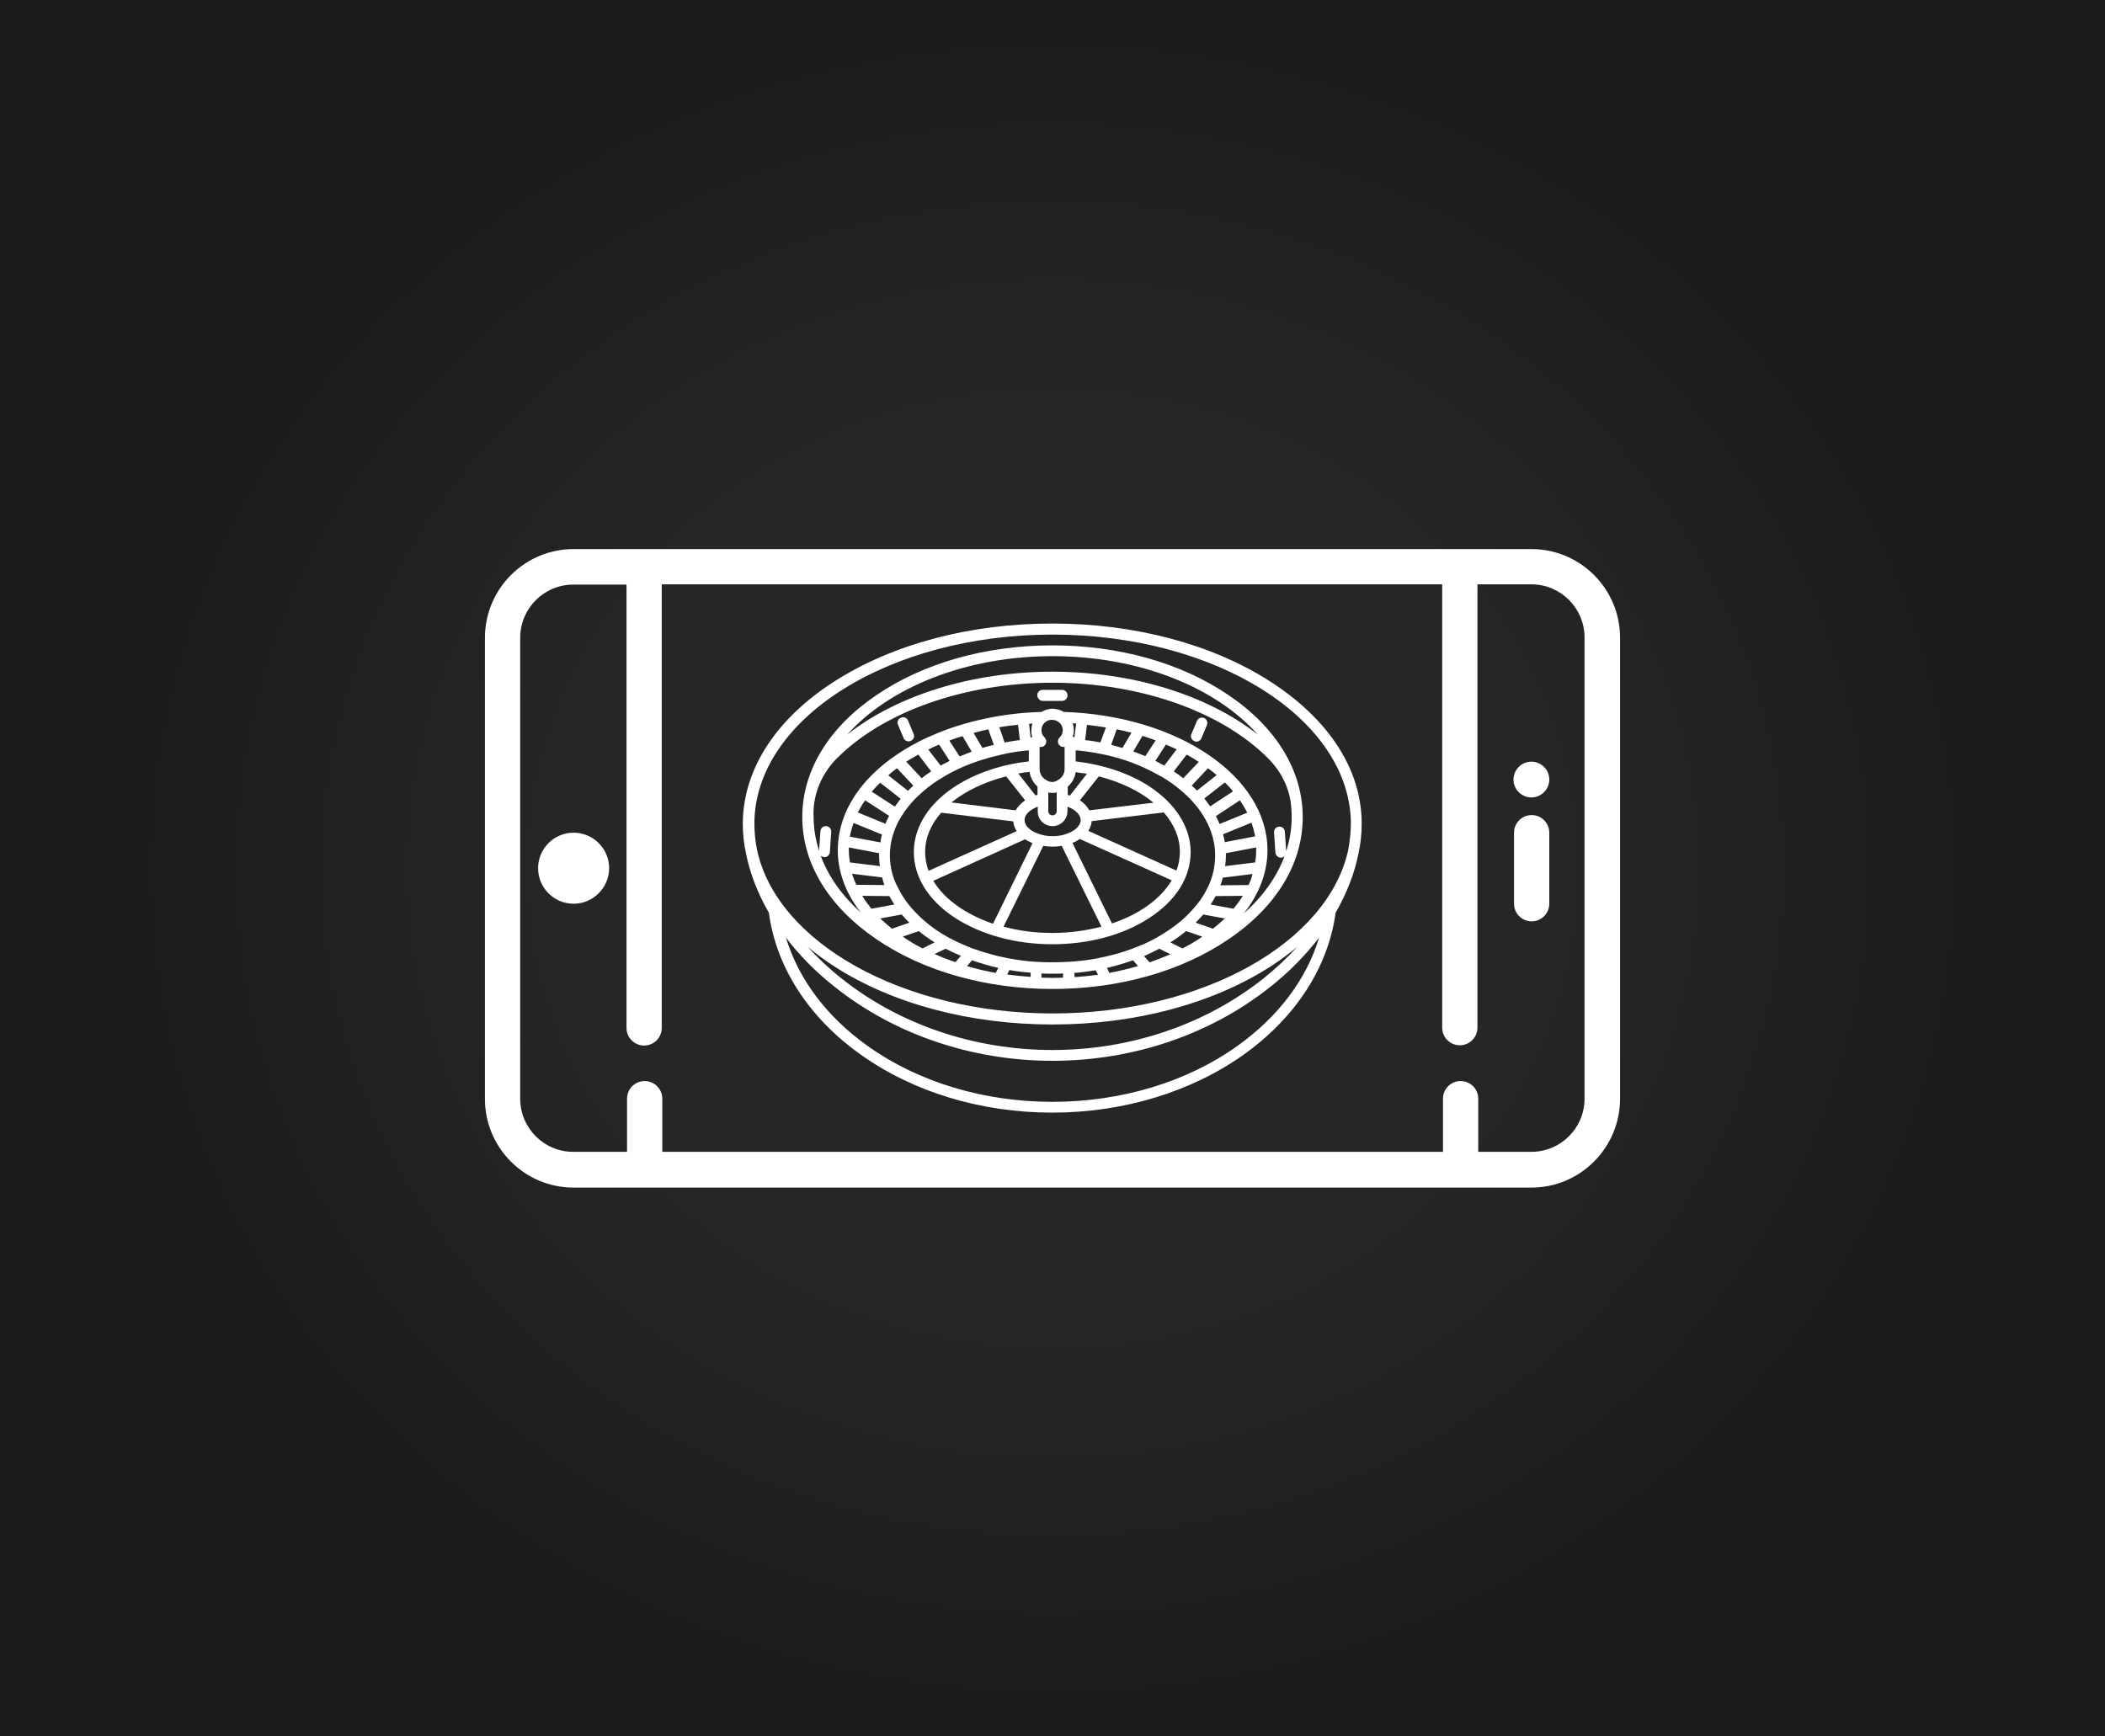 <?xml version="1.0" encoding="utf-8"?>
<!-- Generator: Adobe Illustrator 17.1.0, SVG Export Plug-In . SVG Version: 6.00 Build 0)  -->
<!DOCTYPE svg PUBLIC "-//W3C//DTD SVG 1.1//EN" "http://www.w3.org/Graphics/SVG/1.1/DTD/svg11.dtd">
<svg version="1.1" xmlns="http://www.w3.org/2000/svg" xmlns:xlink="http://www.w3.org/1999/xlink" x="0px" y="0px"
	 viewBox="0 0 800 660" enable-background="new 0 0 800 660" xml:space="preserve">
<rect x="0" y="0" width="800" height="660" fill="#808080" stroke="none"/>
<g id="Layer_2">
	
		<radialGradient id="SVGID_1_" cx="399.981" cy="329.932" r="395.506" gradientTransform="matrix(0.964 0 0 0.88 14.476 39.66)" gradientUnits="userSpaceOnUse">
		<stop  offset="0.5" style="stop-color:#262626"/>
		<stop  offset="1" style="stop-color:#1A1A1A"/>
	</radialGradient>
	<rect fill="url(#SVGID_1_)" width="800" height="660"/>
</g>
<g id="Layer_1">
	<path fill="#FFFFFF" d="M615.7,417.6V242.4c0-18.6-15.1-33.7-33.7-33.7H218c-18.6,0-33.7,15.1-33.7,33.7v175.3
		c0,18.6,15.1,33.7,33.7,33.7H582C600.6,451.4,615.7,436.2,615.7,417.6L615.7,417.6z M197.7,417.6V242.4c0-11.2,9.1-20.2,20.2-20.2
		h20.2v168.5c0,3.7,3,6.7,6.7,6.7c3.7,0,6.7-3,6.7-6.7V222.1h296.6v168.5c0,3.7,3,6.7,6.7,6.7c3.7,0,6.7-3,6.7-6.7V222.1H582
		c11.2,0,20.2,9.1,20.2,20.2v175.3c0,11.2-9.1,20.2-20.2,20.2h-20.2v-20.2c0-3.7-3-6.7-6.7-6.7c-3.7,0-6.7,3-6.7,6.7v20.2H251.7
		v-20.2c0-3.7-3-6.7-6.7-6.7c-3.7,0-6.7,3-6.7,6.7v20.2H218C206.8,437.9,197.7,428.8,197.7,417.6L197.7,417.6z M197.7,417.6
		 M588.8,343.5v-27c0-3.7-3-6.7-6.7-6.7c-3.7,0-6.7,3-6.7,6.7v27c0,3.7,3,6.7,6.7,6.7C585.8,350.2,588.8,347.2,588.8,343.5
		L588.8,343.5z M588.8,343.5 M588.8,296.3c0-1.8-0.7-3.5-2-4.8c-1.3-1.3-3-2-4.8-2c-1.8,0-3.5,0.7-4.8,2c-1.3,1.3-2,3-2,4.8
		c0,1.8,0.7,3.5,2,4.8c1.3,1.3,3,2,4.8,2c1.8,0,3.5-0.7,4.8-2C588.1,299.8,588.8,298.1,588.8,296.3L588.8,296.3z M588.8,296.3
		 M231.5,330c0-7.4-6-13.5-13.5-13.5c-7.4,0-13.5,6-13.5,13.5c0,7.4,6,13.5,13.5,13.5C225.4,343.5,231.5,337.4,231.5,330L231.5,330z
		 M231.5,330 M333.1,357c17.9,12.2,41.7,18.9,66.9,18.9c25.3,0,49-6.7,66.9-18.9c18.2-12.3,28.2-28.8,28.2-46.4
		c0-17.6-10-34.1-28.2-46.4C449,252,425.3,245.3,400,245.3c-25.3,0-49,6.7-66.9,18.9c-18.2,12.3-28.2,28.8-28.2,46.4
		C304.9,328.2,314.9,344.6,333.1,357z M400,371.7c-0.4,0-4.1-0.1-4.2-0.1l0-1.6c1.4,0.1,2.8,0.1,4.1,0.1c1.4,0,2.8,0,4.1-0.1l0,1.6
		C404.1,371.6,400.4,371.7,400,371.7z M334.5,349.1l8.2-1.5c0.9,1.1,1.9,2.1,2.9,3.1L339,353C337.4,351.7,335.9,350.4,334.5,349.1z
		 M338.9,331.2c-0.4-1.9-0.7-3.9-0.7-5.9c0-0.8,0-1.7,0.1-2.5c0.2-2.1,0.6-4.2,1.3-6.2c0.7-2.1,1.6-4.1,2.8-6c1.2-2,2.6-3.9,4.3-5.8
		c1.4-1.6,3-3,4.6-4.4c2-1.7,4.2-3.3,6.6-4.7c2.1-1.3,4.3-2.5,6.7-3.6c2.6-1.2,5.4-2.3,8.3-3.2c2.5-0.8,5.2-1.5,7.8-2.1
		c3-0.7,6.1-1.2,9.2-1.5c0.1,0,0.1,0,0.2,0c0.3,0,0.6-0.1,0.9-0.1v4.2c-11.6,1.3-22.3,5.2-30.3,11.1c-8.7,6.4-13.4,14.7-13.4,23.4
		c0,9.5,5.6,18.4,15.7,25c9.9,6.4,23,10,36.9,10c13.9,0,27-3.5,36.9-10c10.2-6.6,15.7-15.5,15.7-25c0-8.7-4.8-17-13.4-23.4
		c-7.9-5.9-18.6-9.7-30.3-11.1v-4.2c0.2,0,0.3,0,0.5,0c3.1,0.3,6.3,0.8,9.3,1.4c2.6,0.5,5.3,1.2,7.9,2c2.9,0.9,5.7,2,8.3,3.2
		c2.4,1.1,4.6,2.3,6.8,3.5c2.4,1.4,4.7,3,6.7,4.7c1.7,1.4,3.3,2.9,4.7,4.4c1.7,1.9,3.2,3.8,4.4,5.8c1.2,2,2.2,4,2.9,6.1
		c0.7,2.1,1.2,4.2,1.4,6.3c0.1,0.9,0.1,1.7,0.1,2.6c0,2-0.2,3.9-0.6,5.8c-0.5,2.2-1.2,4.4-2.3,6.5c-1.1,2.2-2.4,4.4-4.1,6.4
		c-1.7,2.1-3.6,4.1-5.8,6c-2.8,2.4-6.1,4.6-9.6,6.6c-2.8,1.6-5.9,2.9-9.1,4.1c-4.2,1.6-8.8,2.8-13.5,3.7c-3.6,0.7-7.4,1.1-11.1,1.3
		c-3.9,0.2-7.9,0.2-11.6,0c-3.7-0.2-7.5-0.7-11.1-1.4c-4.7-0.9-9.2-2.2-13.4-3.7c-3.1-1.2-6.2-2.6-9-4.1c-3.5-1.9-6.7-4.1-9.5-6.6
		c-2.2-1.9-4.1-3.9-5.7-5.9c-1.6-2-3-4.2-4-6.3C340.2,335.5,339.4,333.4,338.9,331.2z M400,301.4c0.5,0,1-0.1,1.6-0.2v7.1
		c0,0.9-0.7,1.6-1.6,1.6c-0.9,0-1.6-0.7-1.6-1.6v-7.1C399,301.3,399.5,301.4,400,301.4z M408.8,293.5c1.5,0.2,2.9,0.4,4.3,0.6
		l-6.5,8.3c-0.3-0.1-0.5-0.2-0.8-0.2V299C407.4,297.6,408.5,295.7,408.8,293.5z M351.6,323.8c0-5.4,2.2-10.5,6.1-14.9l27.4,3.3
		c0.1,1.3,0.5,2.5,1.3,3.7l-33.5,15.1C352,328.6,351.6,326.2,351.6,323.8z M382.4,295.1l7.2,9.1c-1.6,1.1-2.8,2.4-3.6,3.8l-24.4-3
		C366.9,300.7,374.1,297.2,382.4,295.1z M400,314c3.2,0,5.7-2.6,5.7-5.7v-1.7c0.2,0.1,0.4,0.2,0.7,0.3c2.3,1,3.8,2.5,4.2,4
		c0.1,0.3,0.1,0.5,0.1,0.8c0,1.5-1,2.6-1.9,3.4c-1.2,1-2.8,1.7-4.6,2.2c-2.6,0.7-5.7,0.7-8.3,0c-1.8-0.5-3.5-1.2-4.6-2.2
		c-0.9-0.7-1.9-1.9-1.9-3.4c0-0.3,0-0.5,0.1-0.8c0.4-1.6,1.9-3,4.2-4c0.2-0.1,0.4-0.2,0.7-0.3v1.7C394.3,311.4,396.8,314,400,314z
		 M389.6,319c0.8,0.6,1.8,1,2.8,1.5l-15,30.6c-10.3-3.5-18.5-9.3-22.7-16.3L389.6,319z M396.5,321.5c1.1,0.2,2.3,0.3,3.5,0.3
		c1.2,0,2.4-0.1,3.5-0.3l15.1,30.7c-5.7,1.5-12,2.4-18.6,2.4c-6.6,0-12.8-0.8-18.6-2.4L396.5,321.5z M422.6,351l-15-30.6
		c1-0.4,1.9-0.9,2.8-1.5l34.9,15.7C441.1,341.7,433,347.5,422.6,351z M447.1,330.9l-33.5-15.1c0.7-1.1,1.2-2.4,1.3-3.7l27.4-3.3
		c3.9,4.5,6.1,9.6,6.1,14.9C448.4,326.2,448,328.6,447.1,330.9z M414,308c-0.8-1.4-2-2.8-3.6-3.8l7.2-9.1c8.3,2.1,15.5,5.6,20.8,10
		L414,308z M394.3,302.1c-0.3,0.1-0.5,0.2-0.8,0.2l-6.5-8.3c1.4-0.3,2.8-0.5,4.3-0.6c0.3,2.2,1.4,4.1,3,5.6V302.1z M461,353
		l-6.6-2.3c1-1,2-2.1,2.9-3.1l8.2,1.5C464.1,350.4,462.6,351.7,461,353z M408.3,369.8c2.7-0.2,5.4-0.6,8.1-1l0.9,1.7
		c-2.9,0.4-5.9,0.7-8.9,0.9L408.3,369.8z M440.6,360.6l4.2,2.1c-2.5,1.1-5.2,2.1-7.9,3.1l-2.1-2.4
		C436.8,362.5,438.7,361.6,440.6,360.6z M430.6,365l1.9,2.2c-3.5,1-7.2,1.9-10.9,2.6l-0.9-1.9C424.1,367.1,427.4,366.1,430.6,365z
		 M456.4,356.4c-2.2,1.5-4.5,2.8-7,4.1l-4.6-2.3c2.1-1.3,4.1-2.8,6-4.3l6.1,2.1C456.8,356.1,456.6,356.2,456.4,356.4z M359.4,360.6
		c1.9,1,3.8,1.9,5.8,2.7l-2.1,2.4c-2.7-0.9-5.3-1.9-7.9-3.1L359.4,360.6z M383.6,368.7c2.7,0.5,5.4,0.8,8.1,1l0,1.6
		c-3-0.2-6-0.5-8.9-0.9L383.6,368.7z M378.4,369.8c-3.7-0.7-7.4-1.5-10.9-2.6l1.9-2.2c3.2,1.1,6.5,2.1,10,2.9L378.4,369.8z
		 M349.2,353.9c1.8,1.5,3.8,2.9,6,4.3l-4.6,2.3c-2.7-1.4-5.2-2.9-7.5-4.5L349.2,353.9z M468.8,345.4l-8.7-1.6c0.7-1,1.3-2.1,1.9-3.2
		l10.3-0.1C471.3,342.2,470.1,343.8,468.8,345.4z M474.5,336.4l-10.7,0.1c0.4-1,0.7-1.9,0.9-2.9l11.3-1.4
		C475.7,333.6,475.2,335,474.5,336.4z M477.4,323.2c0,1.6-0.1,3.1-0.4,4.6l-11.4,1.4c0.2-1.3,0.3-2.6,0.3-3.9c0-0.3,0-0.7,0-1
		l11.5-2.2C477.4,322.5,477.4,322.9,477.4,323.2z M465.5,320.1c-0.2-1-0.4-2-0.7-3l10.8-4.4c0.6,1.7,1.1,3.5,1.4,5.2L465.5,320.1z
		 M463.5,313.2c-0.4-1-0.9-2-1.4-3l9.1-6c1.1,1.5,2,3.1,2.8,4.7L463.5,313.2z M459.9,306.5c-0.7-1-1.4-2-2.2-3l7.8-6.1
		c1.1,1.1,2.2,2.2,3.1,3.4L459.9,306.5z M454.9,300.5c-0.6-0.7-1.3-1.3-2-1.9l6.2-6.6c1.2,0.9,2.3,1.7,3.3,2.6L454.9,300.5z
		 M449.7,295.8c-1.2-0.9-2.4-1.8-3.6-2.6l4.9-6.4c1.6,0.9,3.1,1.8,4.6,2.8L449.7,295.8z M442.5,291c-1.1-0.6-2.2-1.2-3.4-1.8l4-6.2
		c1.4,0.6,2.7,1.2,4.1,1.8L442.5,291z M435.3,287.4c-1.5-0.6-3-1.2-4.6-1.8l3.5-5.9c1.7,0.5,3.3,1.1,5,1.7L435.3,287.4z
		 M426.6,284.3c-1.4-0.4-2.9-0.8-4.3-1.2l2.1-5.9c1.9,0.4,3.8,0.8,5.6,1.3L426.6,284.3z M418.2,282.2c-1.9-0.4-3.8-0.7-5.8-0.9
		l0.7-5.8c2.4,0.3,4.8,0.6,7.2,1L418.2,282.2z M408.3,280.4c-0.2-0.2-0.4-0.4-0.6-0.5c0.3-0.8,0.4-1.6,0.4-2.5
		c0-0.9-0.2-1.7-0.4-2.5c0.4,0,0.8,0.1,1.3,0.1L408.3,280.4z M403.9,277.5c0,1.1-0.4,2.1-1.2,2.8c-0.6,0.6-0.8,1.5-0.5,2.3
		c0.3,0.8,1.1,1.3,1.9,1.3h0.5v8.4c0,1.6-0.8,3.1-2.2,4c-0.1,0-0.1,0.1-0.2,0.1l0,0c-1.4,1.1-3.3,1.1-4.7,0l0,0
		c-0.1,0-0.1-0.1-0.2-0.1c-1.4-0.9-2.2-2.4-2.2-4v-8.4h0.5c0.9,0,1.6-0.5,1.9-1.3c0.3-0.8,0.1-1.7-0.5-2.3c-0.8-0.7-1.2-1.7-1.2-2.8
		c0-2.2,1.8-4,4.1-3.9C402.2,273.7,403.9,275.4,403.9,277.5z M392.3,280c-0.2,0.1-0.4,0.3-0.6,0.5l-0.6-5.4c0.4,0,0.8-0.1,1.3-0.1
		c-0.3,0.8-0.4,1.6-0.4,2.5C391.9,278.4,392,279.2,392.3,280z M386.9,275.5l0.7,5.8c-1.9,0.2-3.9,0.6-5.8,0.9l-2-5.8
		C382.1,276,384.5,275.7,386.9,275.5z M375.6,277.2l2.1,5.9c-1.5,0.4-2.9,0.7-4.3,1.2l-3.4-5.7C371.8,278.1,373.7,277.6,375.6,277.2
		z M365.8,279.8l3.5,5.9c-1.6,0.6-3.1,1.2-4.6,1.8l-3.9-6C362.5,280.8,364.1,280.3,365.8,279.8z M356.9,283l4,6.2
		c-1.1,0.6-2.3,1.2-3.4,1.8l-4.7-6.1C354.1,284.2,355.5,283.6,356.9,283z M349,286.8l4.9,6.4c-1.3,0.8-2.5,1.7-3.6,2.6l-5.9-6.3
		C345.9,288.6,347.4,287.7,349,286.8z M340.9,292l6.2,6.6c-0.7,0.6-1.4,1.3-2,2l-7.5-5.9C338.6,293.7,339.8,292.8,340.9,292z
		 M334.5,297.5l7.8,6.1c-0.8,1-1.5,2-2.2,3l-8.8-5.7C332.3,299.7,333.4,298.6,334.5,297.5z M328.8,304.2l9.1,5.9c-0.5,1-1,2-1.4,3
		l-10.5-4.3C326.8,307.3,327.7,305.7,328.8,304.2z M324.4,312.8l10.8,4.4c-0.3,1-0.5,2-0.6,3L323,318
		C323.3,316.2,323.8,314.5,324.4,312.8z M334.1,324.3c0,0.3,0,0.7,0,1c0,1.3,0.1,2.6,0.3,3.9l-11.4-1.4c-0.2-1.5-0.4-3.1-0.4-4.6
		c0-0.4,0-0.7,0-1.1L334.1,324.3z M335.2,333.5c0.3,1,0.6,1.9,0.9,2.9l-10.7-0.1c-0.6-1.4-1.1-2.8-1.6-4.2L335.2,333.5z M338,340.6
		c0.6,1.1,1.2,2.1,1.9,3.2l-8.7,1.6c-1.3-1.6-2.5-3.2-3.5-4.9L338,340.6z M400,249.4c33.1,0,62.1,11.9,78,29.8
		c-18.9-14.9-47.4-23.9-78-23.9s-59.1,9-78,23.9C337.9,261.4,366.9,249.4,400,249.4z M309.3,306.4c0.7-6.8,3.8-13.1,8.5-17.9
		c17.5-17.8,48.5-29,82.2-29c33.7,0,64.7,11.2,82.2,29c4.8,4.9,7.9,11.2,8.5,17.9c0.1,1.4,0.2,2.7,0.2,4.1c0,4.5-0.7,8.8-2.1,13
		l-0.5-7.4c-0.1-1.2-1.1-2-2.2-1.9c-1.2,0.1-2,1.1-1.9,2.2l0.5,7.6c0.1,1.1,1,2,2.1,2c0,0,0.1,0,0.1,0c0.5,0,0.9-0.3,1.3-0.6
		c-3,8-8.3,15.4-15.5,21.8c5.7-7.2,9-15.4,9-24c0-28.1-34-51.2-77.4-52.6c-1.1-0.7-2.5-1.1-3.9-1.2c-1.7-0.1-3.2,0.4-4.6,1.2
		c-2.4,0.1-4.8,0.2-7.2,0.4c-4,0.4-8.1,0.9-12,1.7c-3.5,0.7-7,1.5-10.4,2.5c-3.1,0.9-6.3,2-9.3,3.2c-2.9,1.2-5.7,2.4-8.3,3.8
		c-3.1,1.6-6,3.4-8.6,5.2c-2.6,1.8-5,3.7-7.1,5.7c-2.4,2.2-4.5,4.5-6.3,6.9c-2.2,2.9-4,6-5.3,9.1c-1.9,4.5-2.9,9.3-2.9,14
		c0,2.3,0.2,4.7,0.7,6.9c1.2,6,4,11.7,8.1,16.9c-7.1-6.4-12.4-13.7-15.3-21.7c0.3,0.3,0.8,0.5,1.3,0.6c0,0,0.1,0,0.1,0
		c1.1,0,2-0.8,2.1-2l0.5-7.6c0.1-1.2-0.8-2.1-1.9-2.2c-1.2-0.1-2.1,0.8-2.2,1.9l-0.5,7.4c-1.4-4.2-2.1-8.5-2.1-13
		C309.1,309.2,309.2,307.8,309.3,306.4z M517.5,313.2c0-0.2,0-1.1,0-1.1c-0.4-20.1-12.7-38.9-34.8-53.1c-22.1-14.2-51.5-22-82.8-22
		s-60.6,7.8-82.8,22c-22,14.1-34.3,32.9-34.8,53.1c0,0,0,0.9,0,1.1c0,3.8,0.4,7.5,1.2,11.1c1.5,7.7,4.5,15.3,8.7,22.6
		c2.8,20.8,15.2,40,35,54c19.9,14.2,45.7,22,72.7,22c26.9,0,52.7-7.8,72.7-22c19.8-14.1,32.2-33.3,35-54c4.2-7.3,7.2-14.9,8.7-22.6
		C517.1,320.7,517.5,317,517.5,313.2z M400,241.2c62.2,0,112.9,32,113.4,71.5c0,3.4-0.4,6.9-1,10.3c-7.6,35.1-55,62.2-112.3,62.2
		S295.2,358.1,287.7,323c-0.7-3.4-1-6.9-1-10.3C287.1,273.2,337.8,241.2,400,241.2z M493,359.9c-3.8,4.2-8,8.1-12.7,11.9
		c-22.1,17.6-50.6,27.3-80.3,27.3s-58.3-9.7-80.3-27.3c-4.7-3.7-8.9-7.7-12.7-11.9c3.1,2.6,6.5,5.1,10.2,7.5
		c22.1,14.2,51.5,22,82.8,22s60.6-7.8,82.8-22C486.5,365,489.9,362.5,493,359.9z M470.2,397.6c-19.2,13.7-44.2,21.2-70.2,21.2
		c-26.1,0-51-7.5-70.2-21.2c-15.6-11.1-26.3-25.4-31.1-41.2c5.1,6.7,11.2,12.9,18.4,18.6c22.8,18.2,52.3,28.2,82.9,28.2
		s60.1-10,82.9-28.2c7.2-5.7,13.3-12,18.4-18.6C496.6,372.1,485.8,386.5,470.2,397.6z M343.4,280.5c0.3,0.8,1.1,1.3,1.9,1.3
		c0.3,0,0.5-0.1,0.8-0.2c1.1-0.4,1.6-1.7,1.1-2.7l-2.1-5c-0.4-1.1-1.7-1.6-2.7-1.1c-1.1,0.4-1.6,1.7-1.1,2.7L343.4,280.5z
		 M453.9,281.7c0.3,0.1,0.5,0.2,0.8,0.2c0.8,0,1.6-0.5,1.9-1.3l2.1-5c0.4-1.1-0.1-2.3-1.1-2.7c-1.1-0.4-2.3,0.1-2.7,1.1l-2.1,5
		C452.3,280,452.8,281.2,453.9,281.7z M396.3,266.4h7.3c1.2,0,2.1-0.9,2.1-2.1c0-1.2-0.9-2.1-2.1-2.1h-7.3c-1.2,0-2.1,0.9-2.1,2.1
		C394.3,265.5,395.2,266.4,396.3,266.4z"/>
</g>
</svg>
